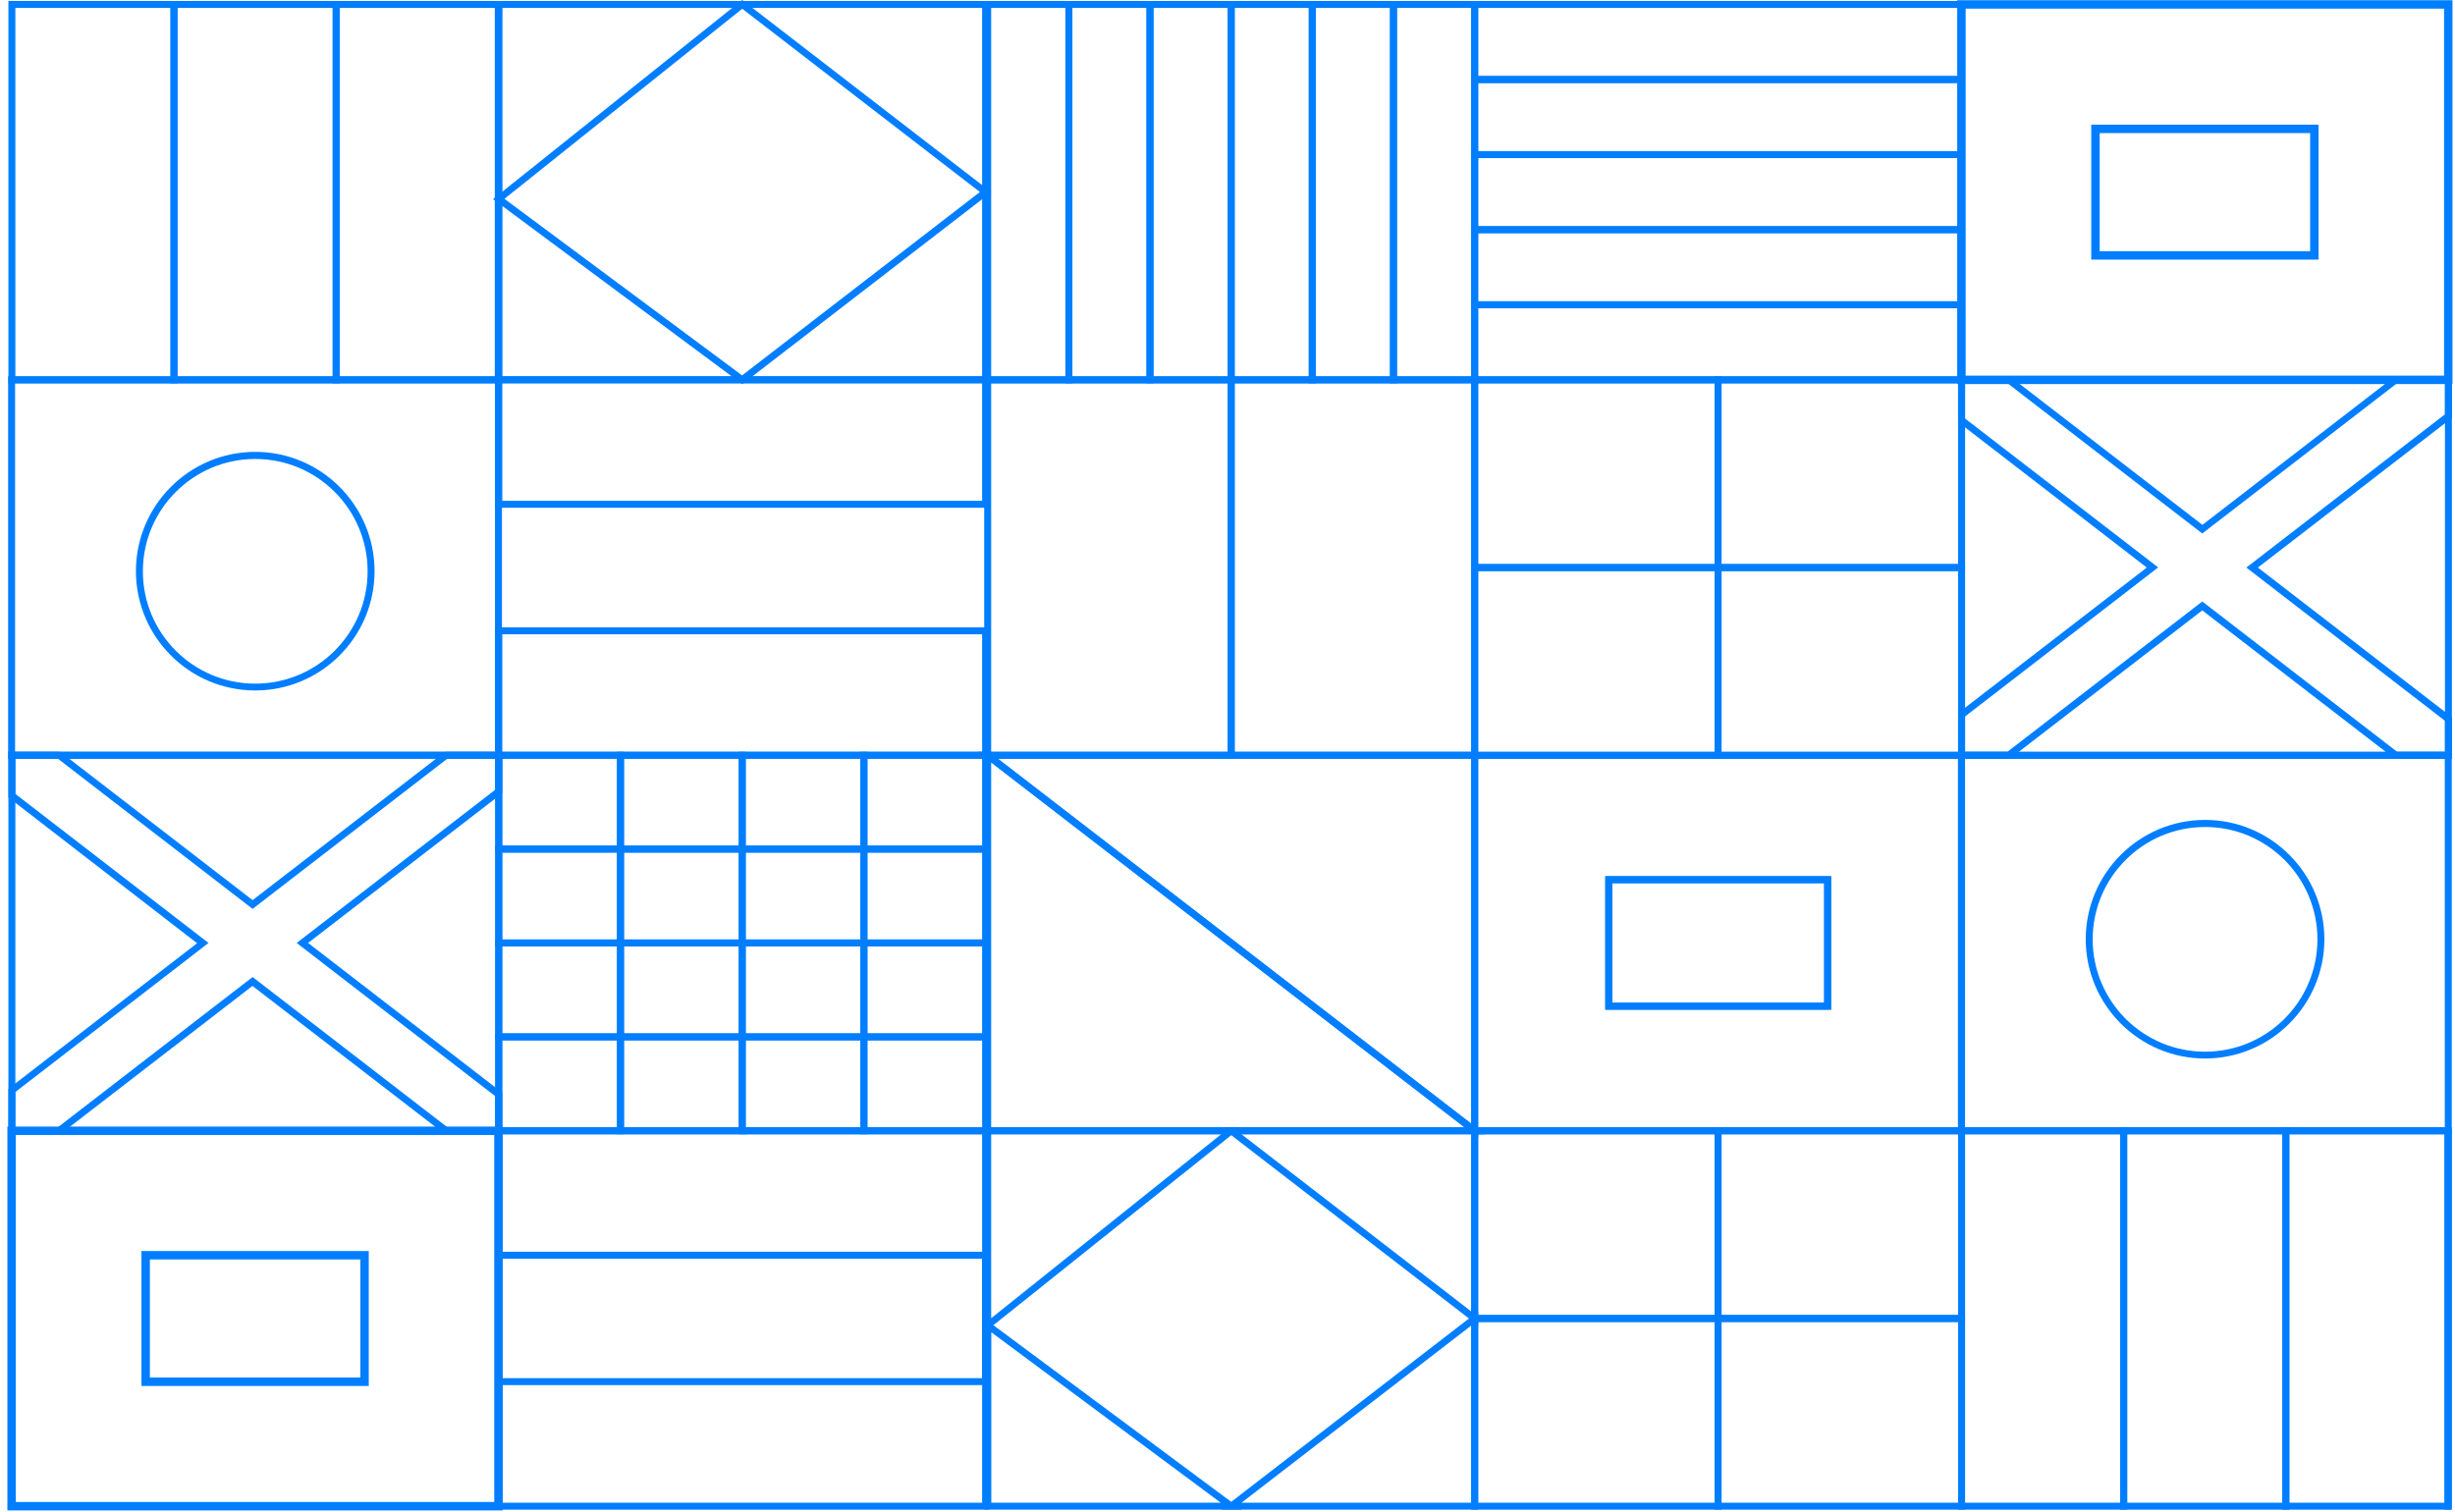 <svg width="302" height="186" viewBox="0 0 302 186" fill="none" xmlns="http://www.w3.org/2000/svg">
<path d="M61.746 93.352H1V46.308H61.746V93.352ZM1.855 92.496H60.891V47.163H1.855V92.496Z" fill="#007EFF"/>
<path d="M121.672 47.164H60.925V0.12H121.672V47.164ZM61.781 46.308H120.816V0.975H61.781V46.308Z" fill="#007EFF"/>
<path d="M181.836 93.352H151.027V46.308H181.836V93.352ZM151.882 92.496H180.981V47.163H151.882V92.496Z" fill="#007EFF"/>
<path d="M151.882 93.352H121.073V46.308H151.882V93.352ZM121.928 92.496H151.027V47.163H121.928V92.496Z" fill="#007EFF"/>
<path d="M181.836 139.985L120.251 92.497H181.836V139.985ZM122.766 93.352L180.981 138.24V93.352H122.766Z" fill="#007EFF"/>
<path d="M182.657 139.557H121.073V92.069L182.657 139.557ZM121.928 138.702H180.143L121.928 93.814V138.702Z" fill="#007EFF"/>
<path d="M61.781 139.557H54.75L54.63 139.472L31.057 121.304L7.381 139.575H1.034V133.963L24.248 116.053L1.034 98.108V92.497H7.398L7.518 92.582L31.074 110.75L54.75 92.497H61.781V97.594L37.9 116.018L61.781 134.442V139.54V139.557ZM55.041 138.702H60.925V134.87L36.497 116.018L60.925 97.167V93.335H55.041L31.074 111.827L7.107 93.335H1.89V97.68L25.651 116.018L1.89 134.357V138.702H7.107L31.074 120.21L55.041 138.702Z" fill="#007EFF"/>
<path d="M76.749 139.557H60.925V127.155H76.749V139.557ZM61.781 138.702H75.894V128.01H61.781V138.702Z" fill="#007EFF"/>
<path d="M106.703 139.557H90.879V127.155H106.703V139.557ZM91.735 138.702H105.848V128.01H91.735V138.702Z" fill="#007EFF"/>
<path d="M91.734 139.557H75.911V127.155H91.734V139.557ZM76.766 138.702H90.879V128.01H76.766V138.702Z" fill="#007EFF"/>
<path d="M121.671 139.557H105.848V127.155H121.671V139.557ZM106.703 138.702H120.816V128.01H106.703V138.702Z" fill="#007EFF"/>
<path d="M121.671 127.993H105.848V115.591H121.671V127.993ZM106.703 127.138H120.816V116.446H106.703V127.138Z" fill="#007EFF"/>
<path d="M121.671 116.446H105.848V104.044H121.671V116.446ZM106.703 115.591H120.816V104.899H106.703V115.591Z" fill="#007EFF"/>
<path d="M121.671 104.899H105.848V92.497H121.671V104.899ZM106.703 104.044H120.816V93.352H106.703V104.044Z" fill="#007EFF"/>
<path d="M76.749 116.446H60.925V104.044H76.749V116.446ZM61.781 115.591H75.894V104.899H61.781V115.591Z" fill="#007EFF"/>
<path d="M76.749 127.993H60.925V115.591H76.749V127.993ZM61.781 127.138H75.894V116.446H61.781V127.138Z" fill="#007EFF"/>
<path d="M91.734 104.899H75.911V92.497H91.734V104.899ZM76.766 104.044H90.879V93.352H76.766V104.044Z" fill="#007EFF"/>
<path d="M76.749 104.899H60.925V92.497H76.749V104.899ZM61.781 104.044H75.894V93.352H61.781V104.044Z" fill="#007EFF"/>
<path d="M91.734 116.446H75.911V104.044H91.734V116.446ZM76.766 115.591H90.879V104.899H76.766V115.591Z" fill="#007EFF"/>
<path d="M106.703 104.899H90.879V92.497H106.703V104.899ZM91.735 104.044H105.848V93.352H91.735V104.044Z" fill="#007EFF"/>
<path d="M106.703 127.993H90.879V115.591H106.703V127.993ZM91.735 127.138H105.848V116.446H91.735V127.138Z" fill="#007EFF"/>
<path d="M91.734 127.993H75.911V115.591H91.734V127.993ZM76.766 127.138H90.879V116.446H76.766V127.138Z" fill="#007EFF"/>
<path d="M131.918 47.164H121.073V0.12H131.918V47.164ZM121.928 46.308H131.063V0.975H121.928V46.308Z" fill="#007EFF"/>
<path d="M151.882 47.164H141.036V0.12H151.882V47.164ZM141.892 46.308H151.027V0.975H141.892V46.308Z" fill="#007EFF"/>
<path d="M141.892 47.164H131.063V0.12H141.892V47.164ZM131.918 46.308H141.036V0.975H131.918V46.308Z" fill="#007EFF"/>
<path d="M171.846 47.164H161V0.12H171.846V47.164ZM161.855 46.308H170.99V0.975H161.855V46.308Z" fill="#007EFF"/>
<path d="M161.855 47.164H151.027V0.12H161.855V47.164ZM151.882 46.308H161V0.975H151.882V46.308Z" fill="#007EFF"/>
<path d="M181.836 47.164H170.99V0.12H181.836V47.164ZM171.846 46.308H180.981V0.975H171.846V46.308Z" fill="#007EFF"/>
<path d="M106.703 116.446H90.879V104.044H106.703V116.446ZM91.735 115.591H105.848V104.899H91.735V115.591Z" fill="#007EFF"/>
<path d="M61.729 47.164H40.927V0.12H61.729V47.164ZM41.783 46.308H60.874V0.975H41.783V46.308Z" fill="#007EFF"/>
<path d="M21.819 47.164H1.034V0.12H21.836V47.164H21.819ZM1.873 46.308H20.964V0.975H1.89V46.308H1.873Z" fill="#007EFF"/>
<path d="M41.783 47.164H20.981V0.12H41.783V47.164ZM21.836 46.308H40.927V0.975H21.836V46.308Z" fill="#007EFF"/>
<path d="M61.78 47.164H60.925L60.874 46.736V0.12H61.729L61.78 0.548V47.164Z" fill="#007EFF"/>
<path d="M241.727 139.557H180.981V92.514H241.727V139.557ZM181.836 138.702H240.872V93.369H181.836V138.702ZM225.253 124.23H197.472V107.807H225.253V124.23ZM198.327 123.374H224.398V108.662H198.327V123.374Z" fill="#007EFF"/>
<path d="M241.727 93.352H210.918V69.402H241.727V93.352ZM211.773 92.496H240.872V70.258H211.773V92.496Z" fill="#007EFF"/>
<path d="M211.773 70.258H180.981V46.308H211.773V70.258ZM181.836 69.402H210.918V47.163H181.836V69.402Z" fill="#007EFF"/>
<path d="M211.773 93.352H180.981V69.402H211.773V93.352ZM181.836 92.496H210.918V70.258H181.836V92.496Z" fill="#007EFF"/>
<path d="M241.727 70.258H210.918V46.308H241.727V70.258ZM211.773 69.402H240.872V47.163H211.773V69.402Z" fill="#007EFF"/>
<path d="M241.727 162.651H210.918V138.702H241.727V162.651ZM211.773 161.796H240.872V139.557H211.773V161.796Z" fill="#007EFF"/>
<path d="M211.773 185.746H180.981V161.796H211.773V185.746ZM181.836 184.89H210.918V162.651H181.836V184.89Z" fill="#007EFF"/>
<path d="M211.773 162.651H180.981V138.702H211.773V162.651ZM181.836 161.796H210.918V139.557H181.836V161.796Z" fill="#007EFF"/>
<path d="M241.727 185.746H210.918V161.796H241.727V185.746ZM211.773 184.89H240.872V162.651H211.773V184.89Z" fill="#007EFF"/>
<path d="M121.672 62.474H60.925V46.291H121.672V62.474ZM61.781 61.619H120.816V47.146H61.781V61.619Z" fill="#007EFF"/>
<path d="M121.672 93.352H60.925V77.186H121.672V93.352ZM61.781 92.497H120.816V78.041H61.781V92.497Z" fill="#007EFF"/>
<path d="M121.672 185.746H60.925V138.702H121.672V185.746ZM61.781 184.89H120.816V139.557H61.781V184.89Z" fill="#007EFF"/>
<path d="M121.672 170.418H60.925V154.013H121.672V170.418ZM61.781 169.563H120.816V154.868H61.781V169.563Z" fill="#007EFF"/>
<path d="M225.253 124.23H197.472V107.807H225.253V124.23ZM198.327 123.374H224.398V108.662H198.327V123.374Z" fill="#007EFF"/>
<path d="M1.428 139.13V185.318H61.319V139.13H1.428ZM44.845 170.007H17.919V154.44H44.845V170.007Z" stroke="#007EFF" stroke-width="1.037" stroke-miterlimit="10"/>
<path d="M31.399 84.953C23.307 84.953 16.721 78.366 16.721 70.275C16.721 62.183 23.307 55.597 31.399 55.597C39.49 55.597 46.076 62.183 46.076 70.275C46.076 78.366 39.49 84.953 31.399 84.953ZM31.399 56.47C23.786 56.47 17.576 62.662 17.576 70.292C17.576 77.922 23.769 84.114 31.399 84.114C39.028 84.114 45.221 77.922 45.221 70.292C45.221 62.662 39.028 56.47 31.399 56.47Z" fill="#007EFF"/>
<path d="M91.307 47.266L60.651 24.497L91.29 0L91.563 0.205L121.945 23.642L91.307 47.266ZM62.054 24.463L91.29 46.188L120.542 23.625L91.307 1.078L62.054 24.463Z" fill="#007EFF"/>
<path d="M152.755 185.746H121.09V162.224L152.755 185.746ZM121.945 184.89H150.171L121.945 163.917V184.89Z" fill="#007EFF"/>
<path d="M121.073 163.952V138.702H152.669L121.073 163.952ZM121.928 139.557V162.19L150.223 139.557H121.928Z" fill="#007EFF"/>
<path d="M181.836 163.096L150.206 138.702H181.836V163.096ZM152.72 139.557L180.981 161.351V139.557H152.72Z" fill="#007EFF"/>
<path d="M181.836 185.746H150.206L181.836 161.352V185.746ZM152.72 184.891H180.981V163.096L152.72 184.891Z" fill="#007EFF"/>
<path d="M61.781 139.54H1.034V92.497H61.781V139.54ZM1.89 138.685H60.925V93.352H1.89V138.685Z" fill="#007EFF"/>
<path d="M241.727 10.213H180.981V0.12H241.727V10.213ZM181.836 9.358H240.872V0.975H181.836V9.358Z" fill="#007EFF"/>
<path d="M241.727 19.45H180.981V9.357H241.727V19.45ZM181.836 18.595H240.872V10.213H181.836V18.595Z" fill="#007EFF"/>
<path d="M241.727 28.688H180.981V18.595H241.727V28.688ZM181.836 27.833H240.872V19.451H181.836V27.833Z" fill="#007EFF"/>
<path d="M241.727 37.926H180.981V27.833H241.727V37.926ZM181.836 37.07H240.872V28.688H181.836V37.07Z" fill="#007EFF"/>
<path d="M241.727 47.164H180.981V37.071H241.727V47.164ZM181.836 46.308H240.872V37.926H181.836V46.308Z" fill="#007EFF"/>
<path d="M301.601 139.557H240.854V92.514H301.601V139.557ZM241.71 138.702H300.745V93.369H241.71V138.702Z" fill="#007EFF"/>
<path d="M301.618 93.352H294.587L294.467 93.266L270.911 75.099L247.235 93.352H240.872V87.741L264.086 69.83L240.872 51.919V46.308H247.235L247.355 46.394L270.928 64.578L294.604 46.308H301.635V51.406L277.754 69.83L301.635 88.254V93.352H301.618ZM294.878 92.496H300.763V88.682L276.334 69.83L300.763 50.978V47.146H294.878L270.911 65.639L246.945 47.146H241.727V51.492L265.488 69.813L241.727 88.151V92.496H246.945L270.911 74.004L294.878 92.496Z" fill="#007EFF"/>
<path d="M301.567 185.746H280.765V138.702H301.567V185.746ZM281.62 184.89H300.711V139.557H281.62V184.89Z" fill="#007EFF"/>
<path d="M261.673 185.746H240.872V138.702H261.673V185.746ZM241.727 184.89H260.818V139.557H241.727V184.89Z" fill="#007EFF"/>
<path d="M281.62 185.746H260.818V138.702H281.62V185.746ZM261.674 184.89H280.765V139.557H261.674V184.89Z" fill="#007EFF"/>
<path d="M301.618 185.746H300.711V138.702H301.567L301.618 139.13V185.746Z" fill="#007EFF"/>
<path d="M301.173 46.736V0.547H241.282V46.736H301.173ZM284.699 31.425H257.773V15.858H284.699V31.425Z" stroke="#007EFF" stroke-width="1.037" stroke-miterlimit="10"/>
<path d="M271.253 130.234C263.162 130.234 256.576 123.648 256.576 115.557C256.576 107.465 263.162 100.879 271.253 100.879C279.345 100.879 285.931 107.465 285.931 115.557C285.931 123.648 279.345 130.234 271.253 130.234ZM271.253 101.751C263.641 101.751 257.431 107.944 257.431 115.574C257.431 123.203 263.624 129.396 271.253 129.396C278.883 129.396 285.076 123.203 285.076 115.574C285.076 107.944 278.883 101.751 271.253 101.751Z" fill="#007EFF"/>
<path d="M301.618 93.352H240.872V46.308H301.618V93.352ZM241.727 92.496H300.763V47.163H241.727V92.496Z" fill="#007EFF"/>
</svg>
